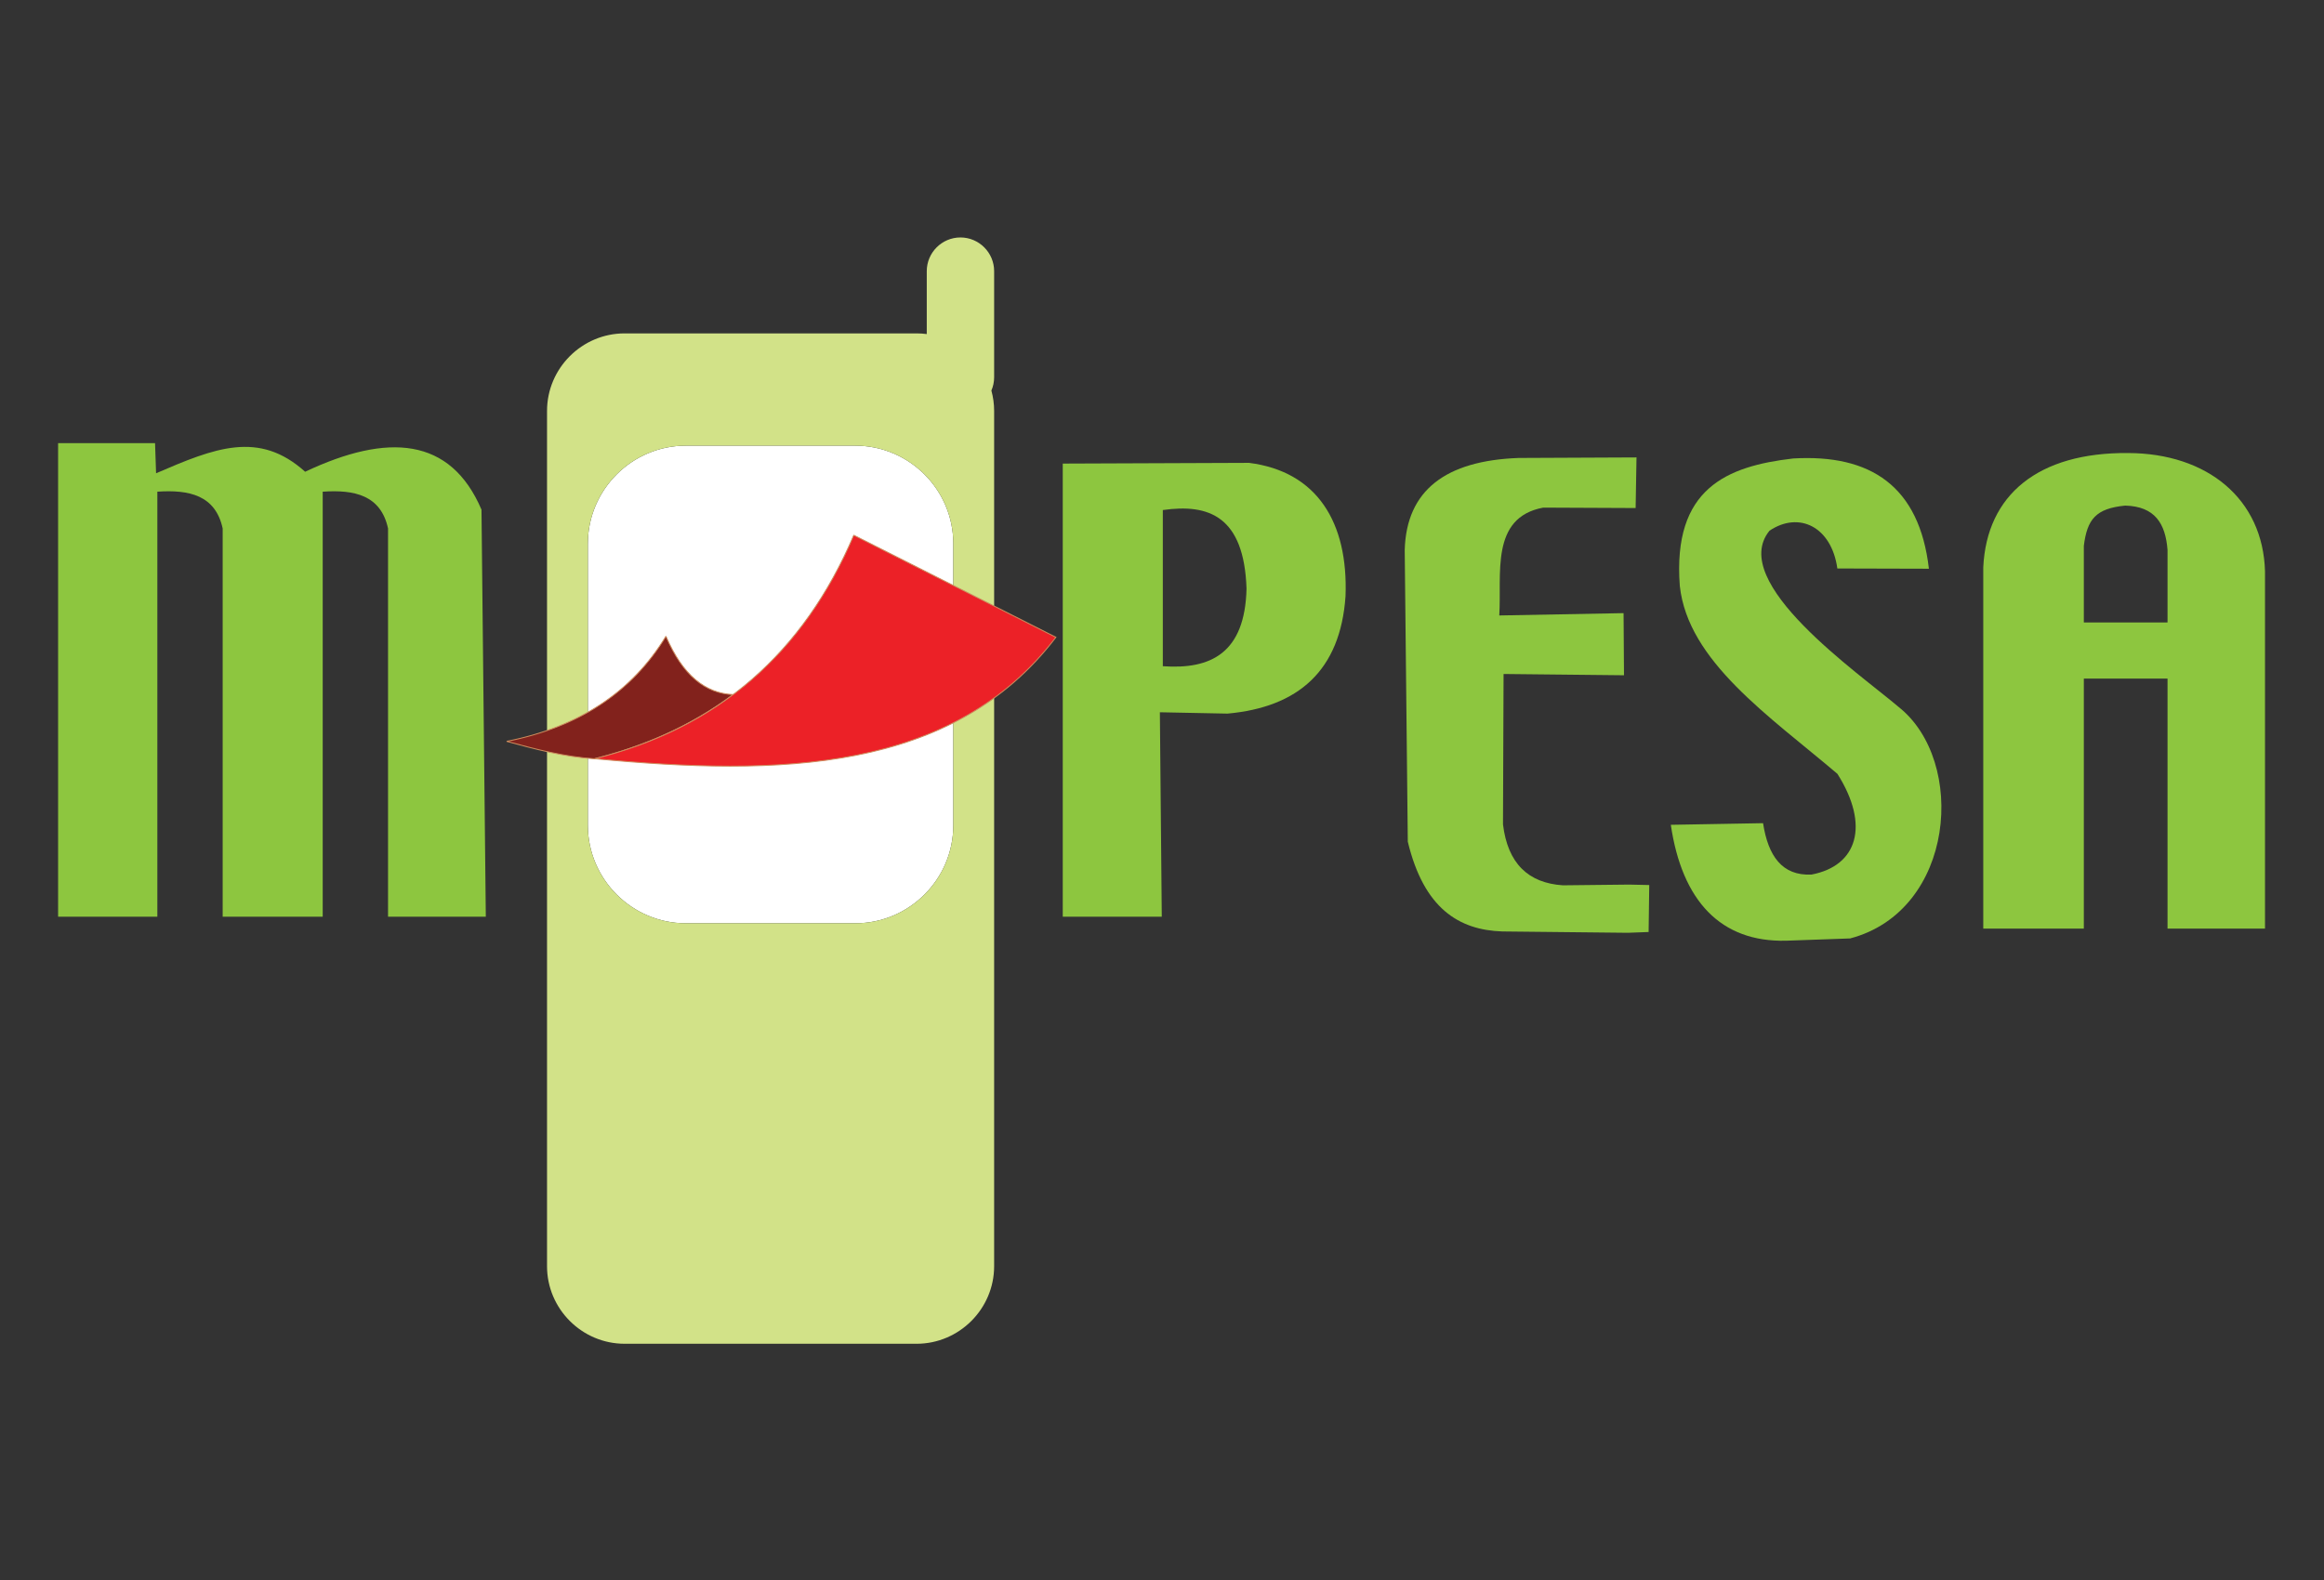 <?xml version="1.0" encoding="UTF-8"?>
<svg id="Layer_1" data-name="Layer 1" xmlns="http://www.w3.org/2000/svg" viewBox="0 0 4251.97 2891.34">
  <rect x="0" y="0" width="4251.97" height="2891.34" fill="#333333" stroke="none"/>
  <path d="M1254.84,815.52h310.03c98.61,0,179.29,80.68,179.29,179.29v515.47c0,98.6-80.68,179.29-179.29,179.29h-310.03c-98.61,0-179.29-80.69-179.29-179.29v-515.47c0-98.61,80.68-179.29,179.29-179.29h0Z" style="fill: #fff; fill-rule: evenodd; stroke-width: 0px;"/>
  <path d="M1676.92,2459.03h-534.14c-78.06,0-141.94-63.88-141.94-141.95V752.02c0-78.06,63.87-141.94,141.94-141.94h534.14c6.33,0,12.56.43,18.68,1.24v-115.16c0-33.9,27.73-61.63,61.63-61.63h0c33.9,0,61.63,27.73,61.63,61.63v194.23c0,8.62-1.8,16.84-5.03,24.3,3.27,11.91,5.03,24.43,5.03,37.33v1565.07c0,78.06-63.87,141.95-141.94,141.95h0ZM1254.84,815.52h310.02c98.61,0,179.29,80.68,179.29,179.29v515.47c0,98.6-80.68,179.29-179.29,179.29h-310.02c-98.61,0-179.3-80.69-179.3-179.29v-515.47c0-98.61,80.69-179.29,179.3-179.29h0Z" style="fill: #d2e288; fill-rule: evenodd; stroke-width: 0px;"/>
  <path d="M1944.41,848.34l340.86-1.33c124.28,15.79,181.7,108.8,176.48,244.12-9.46,136.39-86.79,203.05-215.92,214.74l-123.74-2.46,3.48,374.15h-181.16v-829.23h0ZM2127.48,933.38c84.15-12.06,148.74,11.32,153.15,143.81-2.79,118.28-65.66,148.22-153.15,141.94v-285.75h0Z" style="fill: #8dc63f; fill-rule: evenodd; stroke-width: 0px;"/>
  <path d="M2778.33,838.05l215.81-.99-1.61,92.62-169.04-.76c-97.53,18.12-75.69,122.17-80.43,197.35l227.41-4.26.78,113.69-220.32-2.34-1.06,275.3c8.65,71.38,46.21,107.28,109.64,111.43l121.04-1.33,36.91.81-1.16,85.95-37.81,1.44-230.04-2.45c-79.28-2.68-143.29-42-172.75-164.23l-5.64-534.11c3.23-109.5,75.54-163.2,208.26-168.12h0Z" style="fill: #8dc63f; fill-rule: evenodd; stroke-width: 0px;"/>
  <path d="M3073.39,1072.45c-13.61-178.91,86.09-219.33,207.32-233.45,141.9-8.4,231,50.77,248.39,201.74l-167.5-.45c-10.62-76.15-69.87-105.42-124.07-69.18-77.27,94.53,163.88,260.89,236.16,322.59,124.98,98.84,103.82,372.8-88.67,423.59l-117.38,4.17c-119.21,2.81-190.18-72.5-210.72-212.1l168.77-2.98c9.19,59.62,34.63,96.68,88.64,94.04,84.03-15.96,107.15-89.95,47.38-184.35-125.12-106.25-273.27-205.92-288.31-343.61h0Z" style="fill: #8dc63f; fill-rule: evenodd; stroke-width: 0px;"/>
  <path d="M106.3,810.99h177.39l1.87,55.09c107.2-46.32,188.03-79.05,272.71-2.8,151.4-71.49,265.9-63.35,322.67,69.35l7.9,744.94h-178.88v-710.57c-13.24-60.83-61.41-71.23-119.53-67.23v777.8h-183.03v-710.57c-13.24-60.83-61.41-71.23-119.52-67.23v777.8H106.3v-866.58h0Z" style="fill: #8dc63f; fill-rule: evenodd; stroke-width: 0px;"/>
  <path d="M3628.58,1699.35h183.97v-457.57h153.14v457.57h178.36v-653.67c-3.58-132.85-105.69-216.1-250.26-216.65-164.95-1.45-259.01,76.77-265.21,209.17v661.14h0ZM3812.55,999c6.07-48.84,21.94-68.51,75.64-73.77,54.44,1.41,73.81,32.82,77.51,81.24v132.6h-153.14v-140.07h0Z" style="fill: #8dc63f; fill-rule: evenodd; stroke-width: 0px;"/>
  <path d="M1218.41,1164.29c30.67,71.74,72.42,104.72,123.02,106.74-78.89,58.93-164.23,94.74-253.2,117.61-55.87-3.58-109.3-17.8-161.17-31.99,131.05-25.87,228.77-89.3,291.35-192.36h0Z" style="fill: #82221c; fill-rule: evenodd; stroke: #cd8c5d; stroke-miterlimit: 2.61; stroke-width: 1.72px;"/>
  <path d="M1562.06,979.39l369.79,186.76c-188.33,247.79-505.91,254.31-844.16,222.25,226.14-55.73,382.71-193.92,474.38-409.01h0Z" style="fill: #ec2127; fill-rule: evenodd; stroke: #cd8c5d; stroke-miterlimit: 2.61; stroke-width: 1.72px;"/>
</svg>